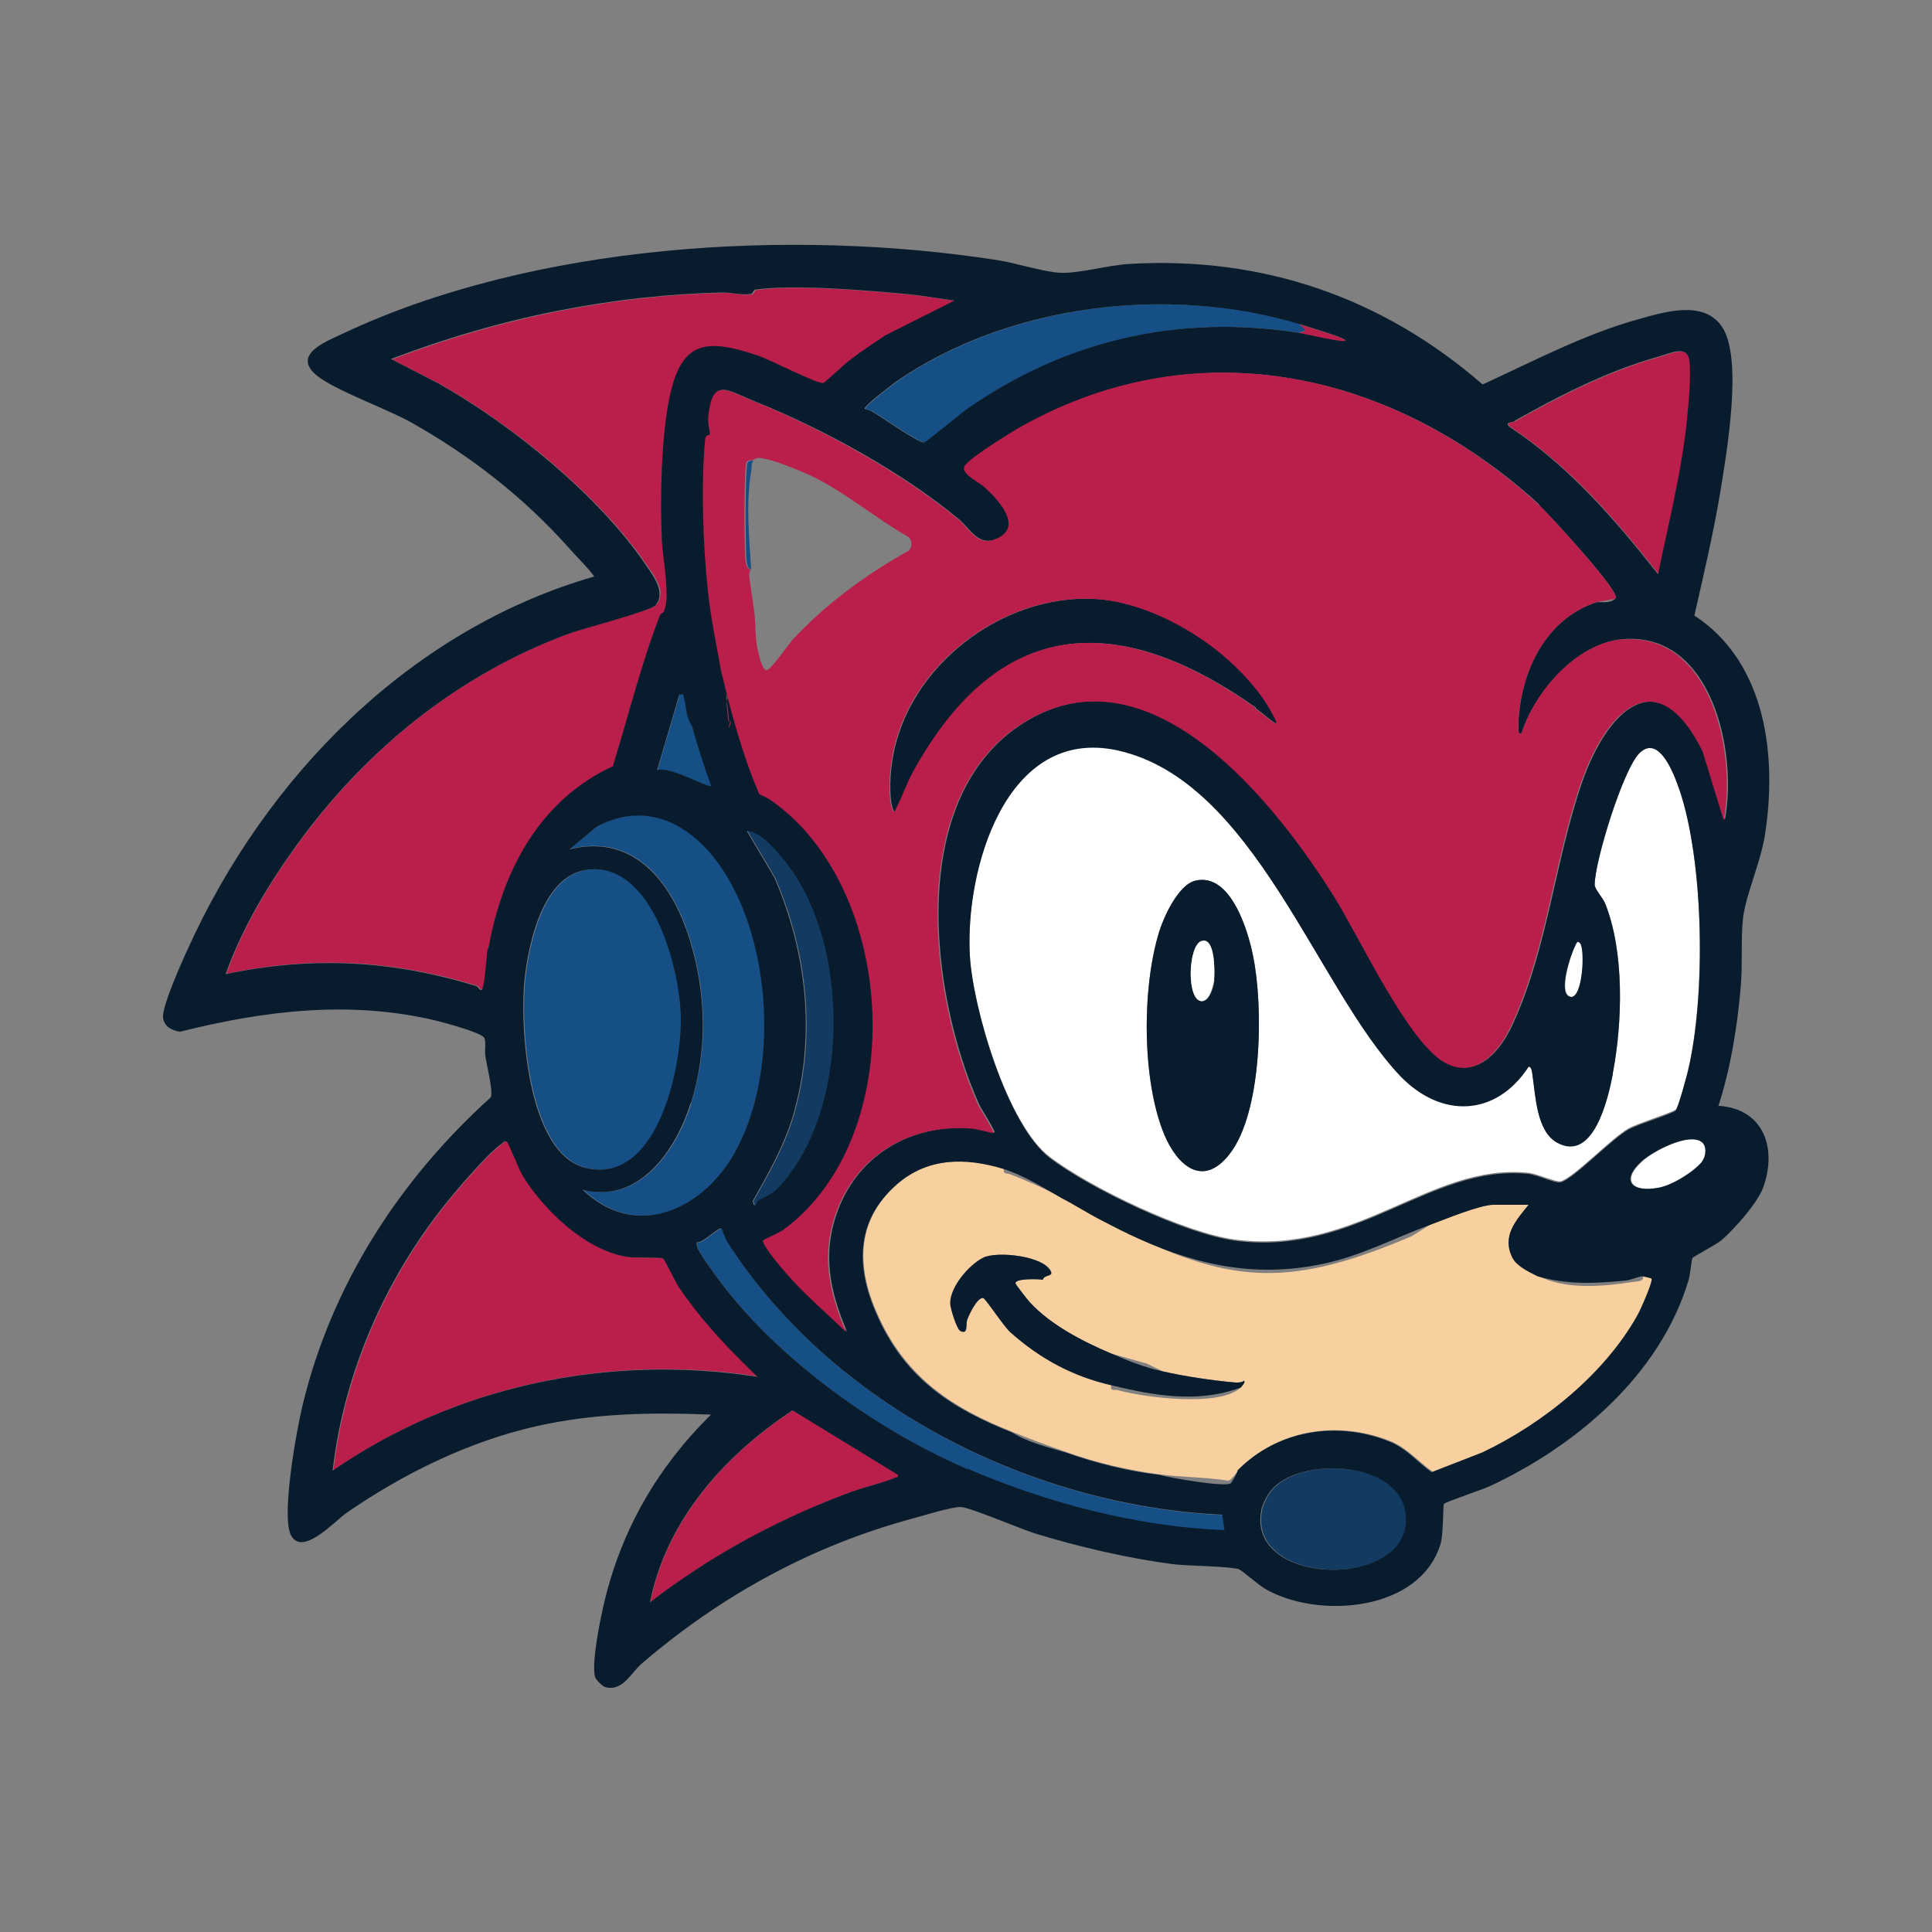 <?xml version="1.0" encoding="UTF-8"?>
<svg id="Layer_1" xmlns="http://www.w3.org/2000/svg" version="1.1" viewBox="0 0 500 500">
  <rect x="0" y="0" width="500" height="500" fill="#808080" stroke="none"/>
  <!-- Generator: Adobe Illustrator 29.8.0, SVG Export Plug-In . SVG Version: 2.1.1 Build 28)  -->
  <defs>
    <style>
      .st0 {
        fill: #133b62;
      }

      .st1 {
        fill: #f8d0a0;
      }

      .st2 {
        fill: #154f86;
      }

      .st3 {
        fill: #fff;
      }

      .st4 {
        fill: none;
        stroke: #1d69b3;
        stroke-miterlimit: 10;
      }

      .st5 {
        fill: #081c2e;
      }

      .st6 {
        fill: #ba1f4b;
      }
    </style>
  </defs>
  <g>
    <path class="st6" d="M195.8,203.3c-.2,0-.3-.2-.5-.3-.3.9-.4,1.6-.3,1.7,0,0,.8.4,1.7.8-.3-.8-.6-1.5-.9-2.3ZM188.1,181.5c0-.7,0-1.5.2-2.2-.5-2.1-1-4-1.4-5.7.5,2.6.9,5.3,1.3,7.9Z"/>
    <path class="st3" d="M440.7,300.6c-2.2,2.7-7.8,6.2-11.4,6.8-7,1.3-9.8-2-4.1-7,2.8-2.5,11.9-7.3,15.3-4.9,1.5,1,1.2,3.8.2,5Z"/>
    <path class="st6" d="M436.8,108.4c-1.3,13.3-4.8,27.1-7.5,40.2-11.2-14.2-23.1-28-38.4-38.1-1.4-1.3.5-1.1,1.3-1.5,11.5-6.5,24.5-13.1,37.2-16.6,3-.8,7.4-3.2,8,1,.5,3.5-.2,11.3-.6,15.1Z"/>
    <path class="st3" d="M434.6,204.3c-1.3-3.8-5.2-14.4-10.3-9.4-4.2,4.2-11.6,28.1-11.6,34.1,0,1.1,2.1,3.4,2.7,4.8,5.1,12.5,4.5,30.8,2,43.9-1.2,6.3-5,23-14.5,17.7-5.3-3-5.5-12.2-6.3-17.4,0-.6-.2-2.3-1-2.2-8.4,13-22.7,13.4-33.3,2.3-21.8-22.9-37.7-76.4-73.1-84.2-29-6.4-39.5,31.1-38.2,53.3.8,13.6,9.6,43.8,20.7,52.2,10.5,8,35,19.7,48,21.4,31.6,4.1,50.3-19.8,75.7-17.3,2.4.2,7.2,2.5,8.5,2.2,3.4-.9,13-11.1,17.6-13.7,2.3-1.3,11.4-4.1,12.2-4.9.7-.7,2.9-8.8,3.2-10.4,4.5-19.4,4.1-53.8-2.3-72.7ZM318.2,298.7c-6.9,8.8-13.5,3-16.9-5.1-5.8-14-5.8-38-1.3-52.5,1.2-3.9,5-12.2,9.4-13.2,9.1-2.1,13.5,12.9,14.9,19.5,2.7,13,2.4,40.4-6.1,51.2Z"/>
    <path class="st1" d="M427.5,330.8c0,0-2.2-.6-2.3-.6.4,1.6-1.8,1.4-2.8,1.6-8,1.2-17.1,2-24.4-1.6-2.2-1.1-5.3-2.6-6.5-4.8-2.9-5.6.8-9.6,4.2-13.7h-9c-3.6,0-12.7,3.8-16.5,5.2l-4.8,3c-30.9,13.2-46.3,12.5-73.3-.7-.2,0-.4-.2-.6-.3-2.1-1-4.2-2.1-6.3-3.2-3.5-1.8-6.9-4-10.4-5.8-4.3-2.2-8.9-4.3-13.4-6-.9-.3-1.9,0-1.6-1.5-9.8-3-19.6-2.8-27.5,4-11.2,9.7-10.6,22.3-4.7,34.8,7.3,15.6,19.1,23.3,34.5,29.4,4.4,1.8,9.3,3.6,13.9,5.2,7.9,2.8,16,4.7,24.3,5.8,5.7.7,11.8.7,17.6,1.6.8-.2,2-2,2.7-2.8,10.1-10.4,25.5-12.9,39.1-7.5,4.5,1.8,7.3,5.3,11.1,8l13.1-5.1c15.6-7.4,31.7-20.3,40.2-35.6.7-1.3,4.1-8.9,3.6-9.4ZM321.1,359.1c-5.4,5.1-24.8,2.6-31.7.7-1-.3-2.2.4-1.8-1.3-9.9-2.3-18.2-6.7-26-13.6-1.8-1.5-6.6-9-7.2-9-1.6,0-3.6,4.3-4.1,5.7-.4,1.3.3,3.8-1.7,2.9-1-.4-2.6-6-2.6-7.2,0-4.3,4.8-9.9,8.5-11.8,3.5-1.8,16-.5,17.6,3.7.4,1.2-1.9.7-2.2,2-1.1-.2-7.1-.4-7.1.9,0,.3,3.2,4.3,3.7,4.9,5.4,5.9,13.8,10.2,21.1,13.3l9.2,2.6,4.1,2c5.6,1.3,13.1,2.4,18.9,2.9.8,0,1.6,0,2.2-.5.3.3-.7,1.5-.9,1.7Z"/>
    <path class="st3" d="M406.5,257.9c-3.4-.6.1-11.1,1.2-13.1.3-.5.5-1.6,1.3-.7,1.3,1.3.8,14.4-2.5,13.9Z"/>
    <path class="st0" d="M326.6,390.9c.4-2.1,1.9-4.7,3.4-6.1,8-7.7,31.9-6.5,33.9,6.5,3.1,20.2-41.1,19.8-37.3-.3Z"/>
    <path class="st6" d="M348.3,88.2c0,.8-11-1.8-12.2-2l1.7-.6-1.7-1.7c1.4.4,12.2,3.6,12.2,4.3Z"/>
    <path class="st2" d="M337.9,85.5l-1.7.6c-31-4.8-60.2,1.9-85.8,19.8-1.7,1.2-10.4,8.5-11.1,8.6-1.5.1-11.1-6.7-13.4-8-.6-.4-1.9-.6-1.9-.7-.5-.6,7.3-6.4,8.2-7.1,29.2-20.1,70.4-24.9,104-14.9l1.7,1.7Z"/>
    <path class="st5" d="M325,183.1c-35.9-25.3-66.4-23.5-88.5,16.6-1.7,3.1-2.8,6.5-4.4,9.5-.4.8-.5,1.5-1,.2-1.1-3.1-.7-9.5-.1-12.9,3.8-23.9,28.2-42.7,52.2-41.5,11.5.5,24.2,6.9,33,14.2,4.2,3.5,8.8,8.2,11.7,12.9,5.6,9,.9,3.9-2.9,1.2Z"/>
    <path class="st5" d="M324.3,247.5c2.7,13,2.4,40.4-6.1,51.2-6.9,8.8-13.5,3-16.9-5.1-5.8-14-5.8-38-1.3-52.5,1.2-3.9,5-12.2,9.4-13.2,9.1-2.1,13.6,12.9,14.9,19.5ZM314.2,253.6c.2-2.1.3-11-3.1-10.1-3.7,1-4.1,15.6,0,15.6,2,0,3.1-3.9,3.2-5.5Z"/>
    <path class="st5" d="M322,357.4c.4.3-.7,1.5-.9,1.7-11.1,4.1-22.4,2.1-33.5-.6-9.9-2.3-18.2-6.7-26-13.6-1.8-1.5-6.6-9-7.2-9-1.6,0-3.6,4.3-4.1,5.7-.4,1.3.3,3.8-1.7,2.9-1-.4-2.7-6-2.7-7.2,0-4.3,4.8-9.9,8.5-11.8,3.5-1.8,16-.5,17.6,3.7.4,1.2-1.9.7-2.1,2-1.1-.2-7.1-.4-7.1.9,0,.3,3.2,4.4,3.7,4.9,5.4,5.9,13.8,10.2,21.1,13.3,4.4,1.9,8.6,3.6,13.3,4.6,5.6,1.3,13.1,2.4,18.9,2.9.8,0,1.6,0,2.2-.5Z"/>
    <path class="st2" d="M317,396.2c-22.6-.9-45.8-7-66.5-15.9-24.5-10.5-51.7-30.2-66.8-52.4-.8-1.1-3.9-5.2-3.2-6.3,1.6.2,5.6-4.1,6.3-3.5.2.1.9,2.5,1.5,3.4,27,42.2,78.5,68.3,128.1,70.6l.6,4Z"/>
    <path class="st3" d="M311.1,243.5c3.4-.9,3.3,8,3.1,10.1-.2,1.6-1.2,5.5-3.2,5.5-4,0-3.6-14.6,0-15.6Z"/>
    <path class="st1" d="M291.5,318.9c-2.1-1-4.2-2.1-6.3-3.2,2.2,1.1,4.2,2.2,6.3,3.2Z"/>
    <path class="st6" d="M247.1,78l-17.9,9c-3.1,2.1-6.2,4.1-9.2,6.4-1.2.9-6.4,5.8-6.8,5.9-1.5.4-13.9-6.1-17-7.1-13.2-4.4-19.7-4-22.8,10.7-2.2,10.3-2.5,26.6-2,37.3.2,3.7,1.2,9.2,1.2,13.7h-1.6c0-2.8-2.3-5.8-3.7-7.8-12.3-18-34.5-36-53.4-46.7l-12.4-6.4c14.2-5.4,28.9-9.7,43.8-12.6,13.9-2.7,28-4.3,42.2-4.6,2.1,0,4.6.7,6.9.4,1.1-.1.5-1.1,1.7-1.2,10.1-1.3,28.2.2,38.8,1.2,4.1.4,8.3,1.1,12.4,1.7Z"/>
    <path class="st6" d="M231.4,382.6c-3.4,1.3-7.4,2.2-11,3.5-18.7,6.9-36.3,16.4-52.1,28.6,4.3-21.3,19.2-38,36.9-49.7l27.3,16.7c.2.8-.6.6-1.2.8Z"/>
    <path class="st0" d="M203.9,304.7c-3.2,3.9-3.3,3.9-7.6,6-.1,0-.8,2.7-1.3.1,4-7,8.1-14.3,10.4-22,6-20.5,3.6-42.3-4.8-61.7l-7.1-12c3.2,0,6.6,4,8.7,6.4,17.7,20.2,18.3,62.4,1.7,83.2Z"/>
    <path class="st6" d="M195.8,203.3c-.2,0-.3-.2-.5-.3,0-.2.1-.3.2-.5,0,.3.2.5.3.8Z"/>
    <path class="st2" d="M194.4,122c-1.4,8.1-.5,17.2,0,25.5-1-.6-1.1-1.6-1.2-2.6-.3-2.8-.4-24.1.3-25.2.4-.6,1.1-.4,1.5-.5-.7.9-.4,2-.6,2.9Z"/>
    <path class="st2" d="M190,298.9c-8.4,14.5-25.5,22-39,9,14.5,3.8,24.2-10.3,27.9-22.4,4.2-13.5,4-27.8,0-41.4-4.3-14.7-14-28.7-31.4-24.4l7.1-5.9c14.3-7.5,26.5.9,33.8,13.2,11.7,19.7,13,51.9,1.5,71.8Z"/>
    <path class="st6" d="M189.2,186.8c-.1.3-.3.8-.5,1.5-.1-.5-.2-1.1-.3-1.6,0-.2.1-.3.2-.5,0,.3.3.5.6.6Z"/>
    <path class="st6" d="M188.6,186.2c0,.2-.1.3-.2.5-.3-1.7-.4-3.4-.3-5.2.2,1.6.4,3.1.5,4.7Z"/>
    <path class="st2" d="M184.1,203.4c0,0,0,.1-.1.1-.6.5-11.3-5.5-13.9-4l5.8-19.7c1.5-.2.9,0,1.2.8.6,2.1.5,4.5,1.6,6.5.2.3.4.6.5.9,1.4,4.9,3,10.1,4.9,15.3Z"/>
    <path class="st6" d="M196.2,356.2c-38.5-5.9-77.9,2.2-109.9,24.3,3-26.1,14.4-51.4,31.2-71.4,2.6-3.1,9.4-11,12.4-13,.4-.3.9-1,1.5-.6.4.3,3.1,7.1,3.9,8.5,5.5,9.1,16.4,19.6,27.3,21.3,1.9.3,8.6,0,9.2.4.4.2,3.1,5.9,4,7.3,5.8,8.6,12.9,16.1,20.4,23.3Z"/>
    <path class="st2" d="M176.4,263.4c.2,13-6.1,43.5-24.8,38.8-15-3.8-17-37-15.6-49.2,1.1-9.4,4.8-26.4,16.1-27.9,16.9-2.3,24.1,25.6,24.3,38.3Z"/>
    <path class="st6" d="M172.5,153.9c0,1.8-.2,3.4-.7,4.6-.2.4-.8.4-1,.9-4.9,12.7-8.2,26.1-12.2,39.1-19,8.8-28.6,27.1-32.2,47.1-.3,1.5-.8,10.5-1.6,10.5s-.7-.8-1.3-1c-21.9-6.7-42.4-7.8-64.9-3.1,4.2-11.9,11.2-23.5,18.6-33.7,17.8-24.5,41.8-44,70.5-54.5,3.6-1.3,21-5.8,22.2-7.3.7-.9,1-1.8,1-2.8h1.6Z"/>
  </g>
  <path class="st5" d="M444.7,286.3c3.2-9.9,4.9-20.5,5.8-30.9.5-5.5,0-12.5.6-17.9.8-6.1,4.4-14,5.6-21,3.3-20.5.5-45-18.2-57.2,2.4-10.5,4.9-21.2,6.7-31.9,1.6-10,6-34.8.4-42.9-4.7-6.9-14.8-3.8-21.5-1.9-13.9,3.8-27.3,10.9-40.4,16.9-25.9-22.5-56.8-33.2-91.4-31.2-5.4.3-13,2.5-17.9,2.3-4.3-.2-11.7-2.6-16.4-3.3-53.5-8.3-119.9-4.2-169.2,19-4.2,2-13.4,5.4-6.9,10.8,4.5,3.8,18,8.6,24.3,12.1,15.5,8.7,29.5,19.6,41.2,32.8,2.1,2.4,4.5,4.6,6.4,7.2-47.7,13.7-85.1,51.9-105.2,96.4-1.5,3.2-6.8,15.1-6.4,17.8.3,2.3,2.3,3.3,4.4,3.6,22-5.5,44.2-8.2,66.5-2.8,2,.5,11.8,3.1,12.3,4.5.4,1.2,0,3,.2,4.5.3,2.3,2.1,9.2,1.4,10.8-23.6,21.3-41.2,48.5-48.7,79.7-1.5,6.2-5.7,29.1-2.9,33.8,3,5.2,11.1-3.7,14.2-5.9,14.7-10.2,31.6-18.5,49.2-22.5,15.1-3.4,29.9-3.6,45.2-3-13.7,13.5-23.1,29.6-27.6,48.5-1,4.2-3.4,15.7-2.4,19.4.2.7,1.9,2.4,2.6,2.6,4.4,1.3,6.6-3.5,9.4-6,20.6-17.7,44.1-30.6,70.5-37.7,3-.8,9.3-2.8,12.1-2.9,2.2,0,15.8,5.8,19.4,6.9,11.1,3.4,24,6.4,35.5,7.9,4.1.5,14.2.5,17.1,1.3.8.3,5.2,4.2,7,5.2,13.8,7.8,39.9,5.7,45.2-11.7.8-2.6.6-10,.9-10.4.4-.5,10-3.7,11.9-4.6,22.5-10.5,44.1-28.9,51.4-53.3.4-1.3.8-5.4,1-5.7.2-.4,6.2-3.5,7.6-4.7,3.3-2.9,9-9.3,10.6-13.3,3.8-10,.5-20.6-11.3-21.4ZM392,108.9c11.5-6.5,24.5-13.1,37.2-16.6,3-.8,7.4-3.2,8,1,.5,3.5-.2,11.3-.6,15.1-1.3,13.3-4.8,27.1-7.5,40.2-11.2-14.2-23.1-28-38.4-38.1-1.4-1.3.5-1.1,1.3-1.5ZM398.2,130.6c2.1,1.9,21.5,22.8,19.9,24.3s-4.1.7-5.1,1c-11.8,4-18.1,15.3-19.7,27.2,0,.6-1.1,8.2.5,6.6,3.5-10.8,14.3-23.3,26.3-24.3,23.1-1.8,29.6,29.5,26.3,46.8l-5.5-17.9c-12-24-25.2-9.9-31.5,8.3-6.9,20-8.9,43-17.9,62.5-3.1,6.8-9.2,14.3-17.3,9.8-9.6-5.4-22-32.3-28.5-42.7-14.9-23.9-46.8-64.7-79.3-46-32.2,18.5-25.9,70.8-13,99.6.5,1.1,4.3,7,4,7.3-.2.2-4.4-1.1-5.5-1.1-15.5-1.3-29.4,6.4-35,21.1-4.2,11.2-2.2,20.9,2.3,31.5-5-4.9-10.7-9.7-15.3-15-1-1.1-6.7-7.8-6.1-8.7.2-.2,3.9-1.7,5.2-2.7,32.8-24,29.7-88.2-3.2-111.2-.6-.4-2-1-3.1-1.6-.9-.4-1.6-.8-1.7-.8-.1-.1,0-.8.3-1.7,0-.2.1-.3.2-.5-2.2-5.7-4-11.7-5.6-17.1-.6-2.1-1.1-4.1-1.6-6,0,.7-.1,1.5-.2,2.2.2,1.6.4,3.1.5,4.7,0,.3.3.5.6.6-.1.3-.3.8-.5,1.5-.1-.5-.2-1.1-.3-1.6-.3-1.7-.4-3.4-.3-5.2-.3-2.7-.8-5.3-1.3-7.9-1.2-6.9-2.7-13.7-3.4-20.7-1.2-12-1.8-27.4-.7-39.4.1-1.1,1.2-.8,1.2-1.1,0-1.5-.7-2.5-.4-4.6,1.1-10.2,4.5-6.9,11.9-3.9,17.7,7.1,38.1,18.3,52.8,30.5,3,2.5,4.9,7,9.7,5.1,7.5-3.1.3-10.4-3-13.5-1.6-1.4-6.3-3.5-5-5.5,1.5-2.2,12.2-8.8,15.1-10.4,45.9-25.3,96-13.6,133.4,20.5ZM417.4,277.7c2.5-13.1,3-31.4-2-43.9-.6-1.5-2.7-3.7-2.7-4.8,0-6,7.3-29.9,11.6-34.1,5.1-5,9,5.6,10.3,9.4,6.4,18.9,6.9,53.3,2.3,72.7-.4,1.6-2.6,9.7-3.2,10.4-.7.8-9.9,3.6-12.2,4.9-4.6,2.6-14.2,12.8-17.6,13.7-1.4.3-6.2-2-8.5-2.2-25.3-2.5-44.1,21.4-75.7,17.3-12.9-1.7-37.5-13.4-48-21.4-11-8.4-19.9-38.7-20.7-52.2-1.3-22.2,9.2-59.6,38.2-53.3,35.4,7.8,51.4,61.3,73.1,84.2,10.6,11.1,24.8,10.7,33.3-2.3.8-.1.9,1.6,1,2.2.8,5.2,1,14.4,6.3,17.4,9.5,5.3,13.3-11.4,14.5-17.7ZM407.6,244.8c.3-.5.5-1.6,1.3-.7,1.3,1.3.8,14.4-2.5,13.9-3.4-.6.1-11.1,1.2-13.1ZM178.8,285.6c4.2-13.5,4-27.8,0-41.4-4.3-14.7-14-28.7-31.4-24.4l7.1-5.9c14.3-7.5,26.5.9,33.8,13.2,11.7,19.7,13,51.9,1.5,71.8-8.4,14.5-25.5,22-39,9,14.5,3.8,24.2-10.3,27.9-22.4ZM135.8,253c1.1-9.4,4.8-26.4,16.1-27.9,16.9-2.3,24.1,25.6,24.3,38.3.2,13-6.1,43.5-24.8,38.8-15-3.8-17-37-15.6-49.2ZM170,199.5l5.8-19.7c1.5-.2.9,0,1.2.8.6,2.1.5,4.5,1.6,6.5.2.3.4.6.5.9,1.4,4.9,3,10.1,4.9,15.3,0,0,0,.1-.1.1-.6.5-11.3-5.5-13.9-4ZM205.2,288.8c6-20.5,3.6-42.3-4.8-61.7l-7.1-12c3.2,0,6.6,4,8.7,6.4,17.7,20.2,18.3,62.4,1.7,83.2-3.2,3.9-3.3,3.9-7.6,6-.1,0-.8,2.7-1.3.1,4-7,8.1-14.3,10.4-22ZM336,83.8c1.4.4,12.2,3.6,12.2,4.3,0,.8-11-1.8-12.2-2-31-4.8-60.2,1.9-85.8,19.8-1.7,1.2-10.4,8.5-11.1,8.6-1.5.1-11.1-6.7-13.4-8-.6-.4-1.9-.6-1.9-.7-.5-.6,7.3-6.4,8.2-7.1,29.2-20.1,70.4-24.9,104-14.9ZM126.2,245.7c-.3,1.5-.8,10.5-1.6,10.5s-.7-.8-1.3-1c-21.9-6.7-42.4-7.8-64.9-3.1,4.2-11.9,11.2-23.5,18.6-33.7,17.8-24.5,41.8-44,70.5-54.5,3.6-1.3,21-5.8,22.2-7.3.7-.9,1-1.8,1-2.8,0-2.8-2.3-5.7-3.7-7.8-12.3-18-34.5-36-53.4-46.7l-12.4-6.4c14.2-5.4,28.9-9.7,43.8-12.6,13.9-2.7,28-4.3,42.2-4.6,2.1,0,4.6.7,6.9.4,1.1-.1.5-1.1,1.7-1.2,10.1-1.3,28.2.2,38.8,1.2,4.1.4,8.3,1.1,12.4,1.7l-17.9,9c-3.1,2.1-6.2,4.1-9.2,6.4-1.2.9-6.4,5.8-6.8,5.9-1.5.4-13.9-6.1-17-7.1-13.2-4.4-19.7-4-22.8,10.7-2.2,10.3-2.5,26.6-2,37.3.2,3.7,1.2,9.2,1.2,13.7,0,1.8-.2,3.4-.7,4.6-.2.4-.8.4-1,.9-4.9,12.7-8.2,26.1-12.2,39.1-19,8.8-28.6,27.1-32.2,47.1ZM86.1,380.5c3-26.1,14.4-51.4,31.2-71.4,2.6-3.1,9.4-11,12.4-13,.4-.3.9-1,1.5-.6.4.3,3.1,7.1,3.9,8.5,5.5,9.1,16.4,19.6,27.3,21.3,1.9.3,8.6,0,9.2.4.4.2,3.1,5.9,4,7.3,5.8,8.6,12.9,16.1,20.4,23.3-38.5-5.9-77.9,2.2-109.9,24.3ZM231.3,382.6c-3.4,1.3-7.4,2.2-11,3.5-18.7,6.9-36.3,16.4-52.1,28.6,4.3-21.3,19.2-38,36.9-49.7l27.3,16.7c.2.8-.6.6-1.2.8ZM250.4,380.2c-24.5-10.5-51.7-30.2-66.8-52.4-.8-1.1-3.9-5.2-3.2-6.3,1.6.2,5.6-4.1,6.3-3.5.2.1.9,2.5,1.5,3.4,27,42.2,78.5,68.3,128.1,70.6l.6,4c-22.6-.9-45.8-7-66.5-15.9ZM326.4,390.9c.4-2.1,1.9-4.7,3.4-6.1,8-7.7,31.9-6.5,33.9,6.5,3.1,20.2-41.1,19.8-37.3-.3ZM423.8,340.3c-8.5,15.3-24.6,28.2-40.2,35.6l-13.1,5.1c-3.8-2.7-6.5-6.2-11.1-8-13.6-5.4-28.9-2.8-39.1,7.5,0,.7-1.6,3.2-1.8,3.4-1.8,1-15.5-1.4-18.4-2.2-8.3-1-16.4-3-24.3-5.8-4.7-1.4-9.8-2.6-13.9-5.2-15.5-6.1-27.3-13.8-34.5-29.4-5.9-12.6-6.4-25.1,4.7-34.8,7.9-6.9,17.6-7,27.5-4,5,1.5,10.5,4.9,15,7.5,3.5,1.8,6.9,4,10.4,5.8,2.2,1.1,4.2,2.2,6.3,3.2.2,0,.4.2.6.3,16,7.6,31.9,11.7,50.4,7.8,9.8-2,18.5-6.7,27.8-10.1,3.8-1.4,12.9-5.2,16.5-5.2h9c-3.3,4.1-7,8.1-4.2,13.7,1.1,2.2,4.3,3.7,6.5,4.8,7.7,2.2,14.9,1.9,22.8,1.1,1.3-.1,3.5-1.1,4.4-1.1.1,0,2.2.5,2.3.6.5.5-2.9,8.2-3.6,9.4ZM440.5,300.6c-2.2,2.7-7.8,6.2-11.4,6.8-7,1.3-9.8-2-4.1-7,2.8-2.5,11.9-7.3,15.3-4.9,1.5,1,1.2,3.8.2,5Z"/>
  <path class="st6" d="M420.1,165.4c-12,1-22.8,13.4-26.3,24.3-1.6,1.6-.6-6-.5-6.6,1.6-11.9,7.9-23.2,19.7-27.2,1-.3,4.9-.8,5.1-1,1.5-1.5-17.8-22.4-19.9-24.3-37.3-34.1-87.5-45.9-133.4-20.5-2.9,1.6-13.6,8.2-15.1,10.4-1.3,2,3.4,4.1,5,5.5,3.4,3.1,10.5,10.4,3,13.5-4.8,2-6.7-2.6-9.7-5.1-14.7-12.1-35.2-23.4-52.8-30.5-7.4-3-10.8-6.2-11.9,3.9-.2,2.1.4,3,.4,4.6,0,.3-1,0-1.2,1.1-1.1,11.9-.6,27.3.7,39.4.7,6.9,2.2,13.8,3.4,20.7.4,1.7.9,3.7,1.4,5.7.5,1.9,1,3.9,1.6,6,1.5,5.5,3.4,11.5,5.6,17.1,0,.3.2.5.3.8.3.8.6,1.5.9,2.3,1.1.5,2.6,1.2,3.1,1.6,33,23,36,87.2,3.2,111.2-1.3.9-5,2.4-5.2,2.7-.6.9,5.1,7.6,6.1,8.7,4.6,5.3,10.3,10.1,15.3,15-4.5-10.6-6.5-20.4-2.3-31.5,5.6-14.7,19.5-22.4,35-21.1,1.1,0,5.3,1.3,5.5,1.1.3-.3-3.5-6.2-4-7.3-12.8-28.7-19.2-81,13-99.6,32.5-18.7,64.4,22.1,79.3,46,6.5,10.4,18.9,37.3,28.5,42.7,8.1,4.5,14.2-3,17.3-9.8,9-19.5,11-42.5,17.9-62.5,6.3-18.3,19.5-32.4,31.5-8.3l5.5,17.9c3.3-17.4-3.2-48.7-26.3-46.8ZM204.9,165.9c-1.2,1.3-5.3,7.3-6.4,7.5-1.3.3-2.2-4.4-2.5-5.6-.5-2.6-.5-6.1-.7-8.8l-1.4-9.8c-.2-.6.3-1.3.2-1.8-1-.6-1.1-1.6-1.2-2.6-.3-2.8-.4-24.1.3-25.2.4-.6,1.1-.4,1.5-.5.5-.2.9-.5,1.5-.6,2.6-.1,10.3,3.1,13,4.3,9.3,4.3,17.1,11.2,26,16.2.9.9.9,2.6,0,3.5-11.3,6.3-21.6,13.9-30.4,23.4ZM324.8,183.1c-35.9-25.3-66.4-23.5-88.5,16.6-1.7,3.1-2.8,6.5-4.4,9.5-.4.8-.5,1.5-1,.2-1.1-3.1-.7-9.5-.1-12.9,3.8-23.9,28.2-42.7,52.2-41.5,11.5.5,24.2,6.9,33,14.2,4.2,3.5,8.8,8.2,11.7,12.9,5.6,9,.9,3.9-2.9,1.2Z"/>
  <path class="st5" d="M188.1,179.3c0,.7-.1,1.5-.2,2.2-.3-2.7-.8-5.3-1.3-7.9.4,1.7.9,3.7,1.4,5.7Z"/>
  <path class="st5" d="M189,186.8c-.1.3-.3.8-.5,1.5-.1-.5-.2-1.1-.3-1.6-.3-1.7-.4-3.4-.3-5.2.2,1.6.4,3.1.5,4.7,0,.3.3.5.6.6Z"/>
  <path class="st5" d="M196.5,205.5c-.9-.4-1.6-.8-1.7-.8-.1-.1,0-.8.3-1.7,0-.2.1-.3.2-.5,0,.3.2.5.3.8.3.8.6,1.5.9,2.3Z"/>
  <path class="st4" d="M388.1,218.4"/>
</svg>